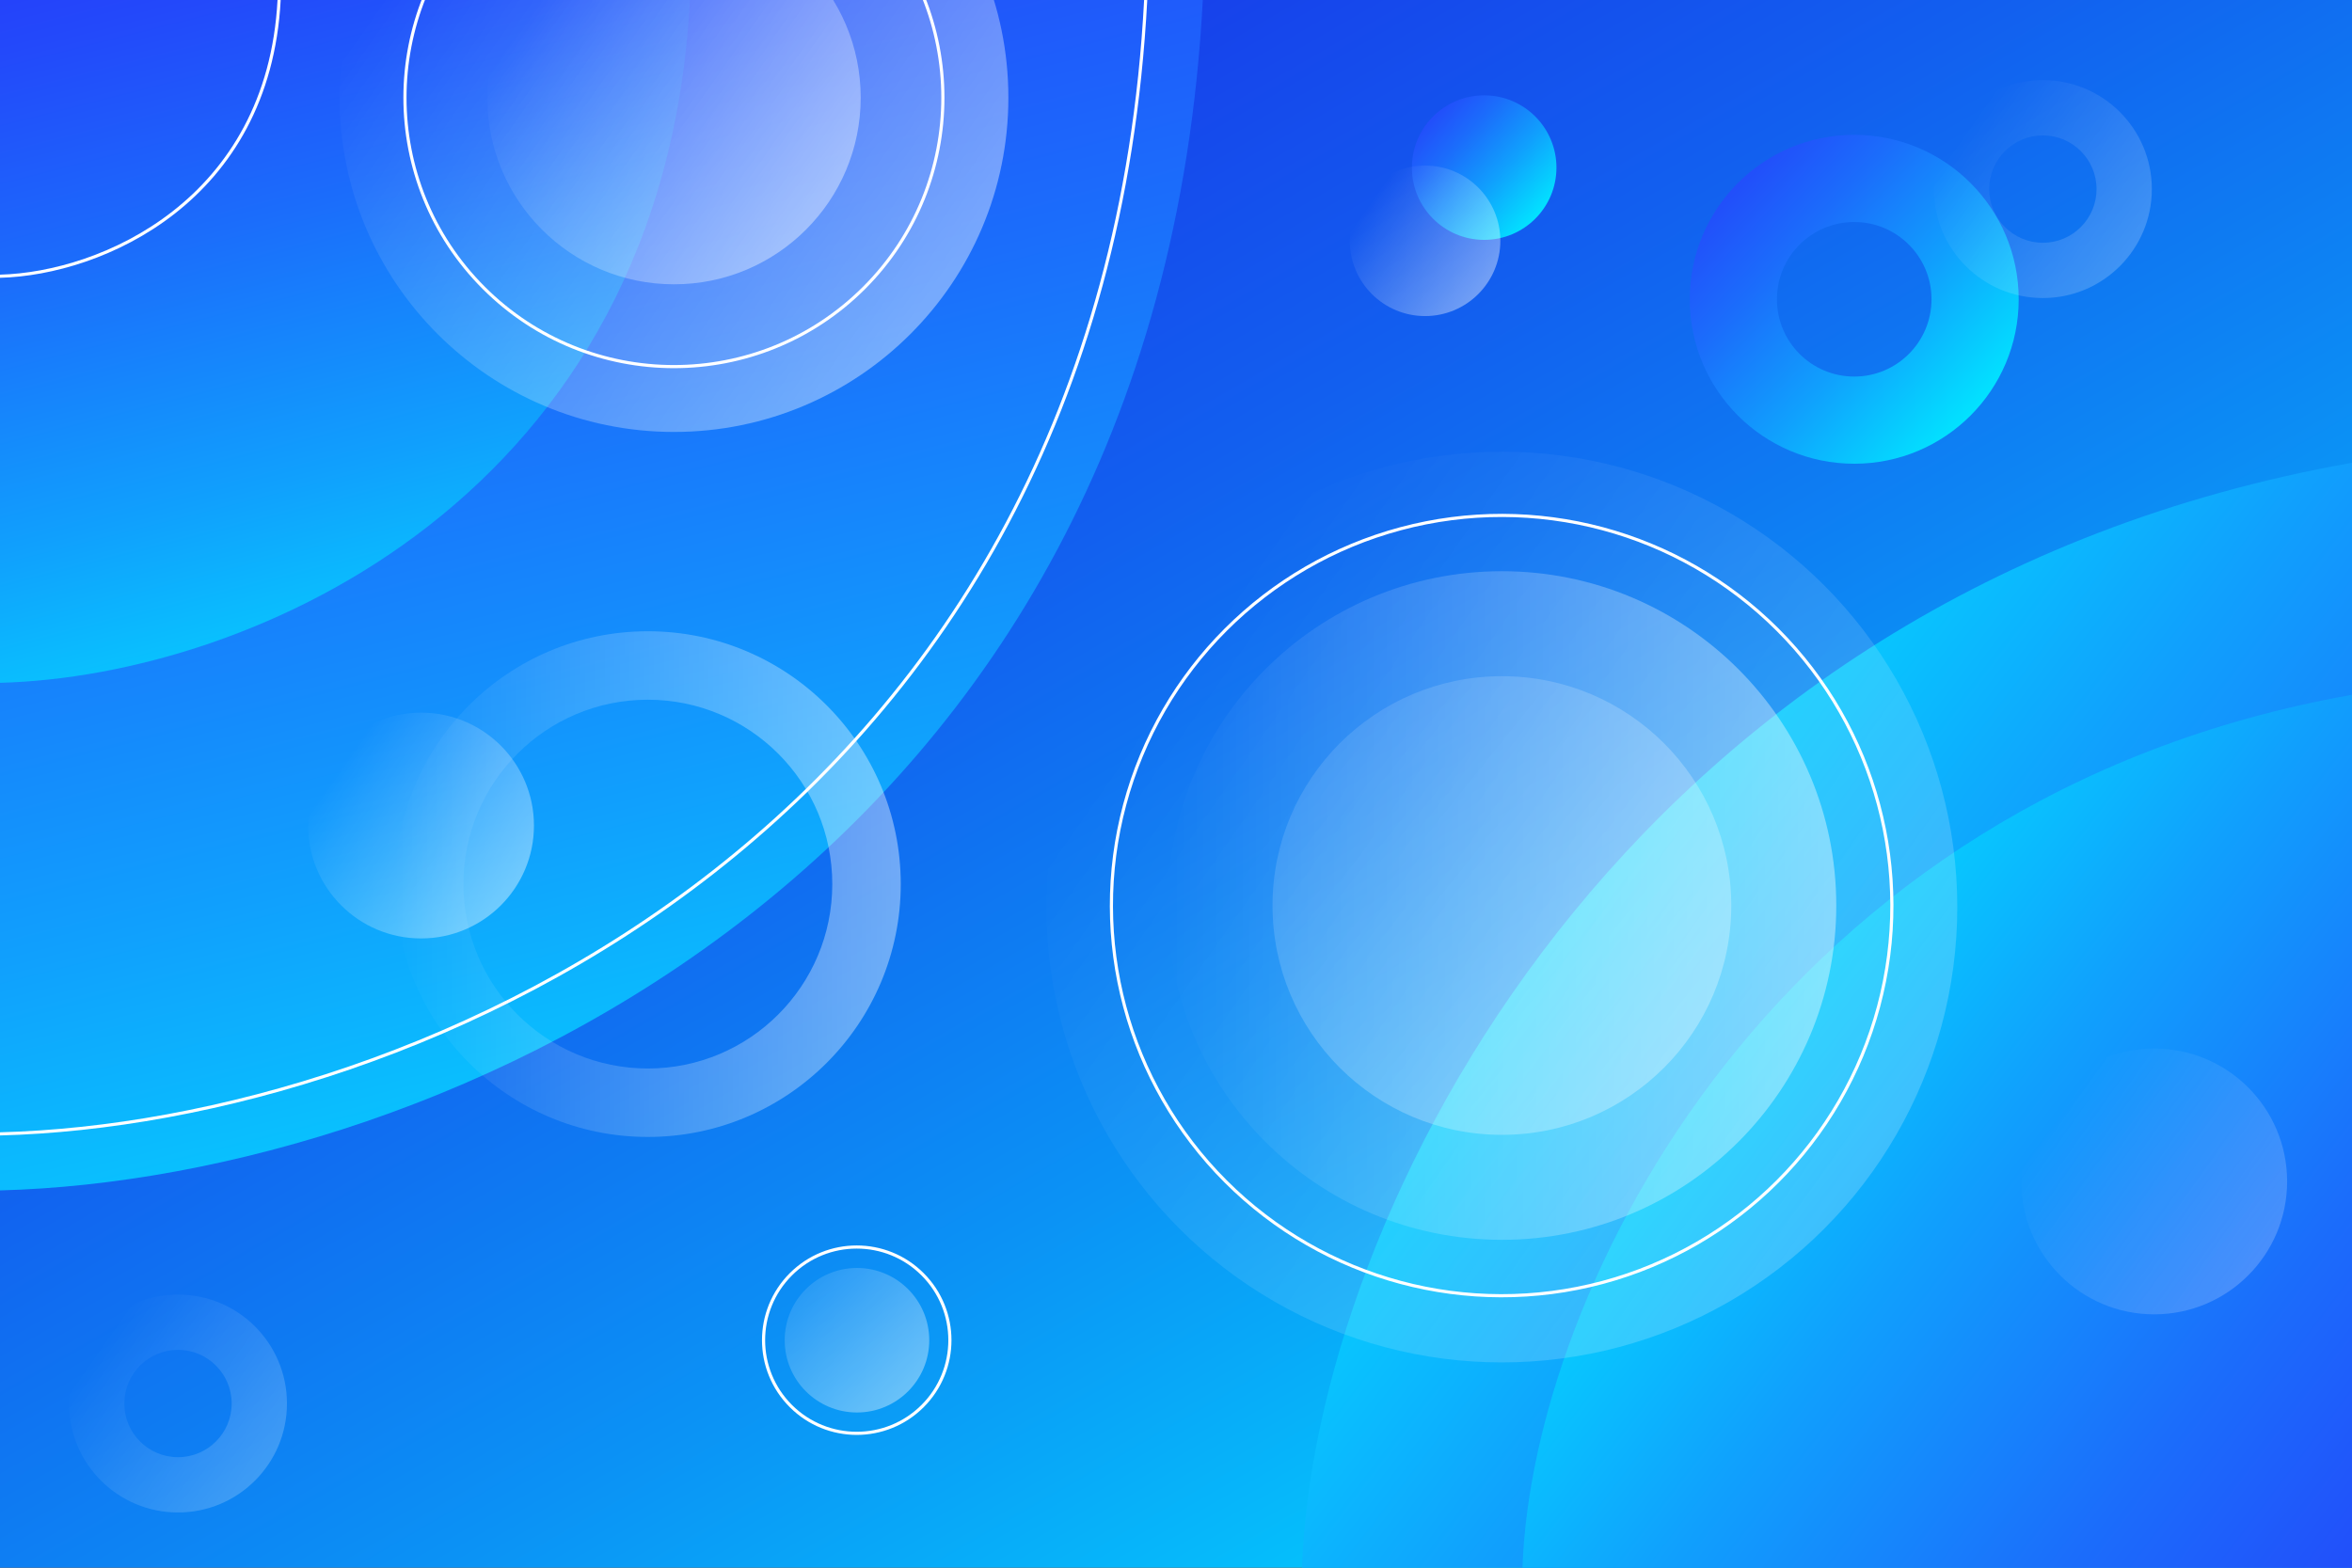 <?xml version="1.0" encoding="utf-8"?>
<!-- Generator: Adobe Illustrator 27.5.0, SVG Export Plug-In . SVG Version: 6.00 Build 0)  -->
<svg version="1.1" xmlns="http://www.w3.org/2000/svg" xmlns:xlink="http://www.w3.org/1999/xlink" x="0px" y="0px"
	 viewBox="0 0 750 500" style="enable-background:new 0 0 750 500;" xml:space="preserve">
<rect x="0" y="0" width="750" height="500" fill="#333333" stroke="none"/>
<g id="BACKGROUND">
	<g>
		<defs>
			<rect id="SVGID_1_" width="750" height="500"/>
		</defs>
		<clipPath id="SVGID_00000089551642215611822370000002438039912217732540_">
			<use xlink:href="#SVGID_1_"  style="overflow:visible;"/>
		</clipPath>
		<g style="clip-path:url(#SVGID_00000089551642215611822370000002438039912217732540_);">
			
				<linearGradient id="SVGID_00000039830160758814058890000006480929502986099365_" gradientUnits="userSpaceOnUse" x1="148.973" y1="-141.49" x2="539.692" y2="535.254">
				<stop  offset="0" style="stop-color:#1C1CE6"/>
				<stop  offset="0.104" style="stop-color:#1B24E7"/>
				<stop  offset="0.268" style="stop-color:#183BEA"/>
				<stop  offset="0.47" style="stop-color:#125FEF"/>
				<stop  offset="0.704" style="stop-color:#0B92F5"/>
				<stop  offset="0.961" style="stop-color:#02D3FE"/>
				<stop  offset="1" style="stop-color:#00DDFF"/>
			</linearGradient>
			<rect style="fill:url(#SVGID_00000039830160758814058890000006480929502986099365_);" width="750" height="500"/>
			
				<linearGradient id="SVGID_00000083089052735480004990000018050041284664172162_" gradientUnits="userSpaceOnUse" x1="905.663" y1="570.982" x2="470.262" y2="237.856">
				<stop  offset="0" style="stop-color:#2A2AF9"/>
				<stop  offset="0.105" style="stop-color:#2832F9"/>
				<stop  offset="0.269" style="stop-color:#2349FA"/>
				<stop  offset="0.472" style="stop-color:#1B6DFB"/>
				<stop  offset="0.707" style="stop-color:#10A0FD"/>
				<stop  offset="0.965" style="stop-color:#02E1FF"/>
				<stop  offset="1" style="stop-color:#00EAFF"/>
			</linearGradient>
			<path style="fill:url(#SVGID_00000083089052735480004990000018050041284664172162_);" d="M415.182,500H750V147.599
				C517,189,419,388,415.182,500z"/>
			
				<linearGradient id="SVGID_00000106845115713242661270000017505776008920937905_" gradientUnits="userSpaceOnUse" x1="872.979" y1="556.078" x2="528.998" y2="292.898">
				<stop  offset="0" style="stop-color:#2A2AF9"/>
				<stop  offset="0.105" style="stop-color:#2832F9"/>
				<stop  offset="0.269" style="stop-color:#2349FA"/>
				<stop  offset="0.472" style="stop-color:#1B6DFB"/>
				<stop  offset="0.707" style="stop-color:#10A0FD"/>
				<stop  offset="0.965" style="stop-color:#02E1FF"/>
				<stop  offset="1" style="stop-color:#00EAFF"/>
			</linearGradient>
			<path style="fill:url(#SVGID_00000106845115713242661270000017505776008920937905_);" d="M485.483,500H750V221.592
				C565.923,254.3,488.5,411.517,485.483,500z"/>
			
				<linearGradient id="SVGID_00000080166691915687510130000003458321133640279193_" gradientUnits="userSpaceOnUse" x1="100.606" y1="-167.536" x2="252.906" y2="429.479">
				<stop  offset="0" style="stop-color:#2A2AF9"/>
				<stop  offset="0.105" style="stop-color:#2832F9"/>
				<stop  offset="0.269" style="stop-color:#2349FA"/>
				<stop  offset="0.472" style="stop-color:#1B6DFB"/>
				<stop  offset="0.707" style="stop-color:#10A0FD"/>
				<stop  offset="0.965" style="stop-color:#02E1FF"/>
				<stop  offset="1" style="stop-color:#00EAFF"/>
			</linearGradient>
			<path style="fill:url(#SVGID_00000080166691915687510130000003458321133640279193_);" d="M383.544,0H0v379.669
				C140,376,369,276,383.544,0z"/>
			
				<linearGradient id="SVGID_00000032639975584178349110000018032882265737860261_" gradientUnits="userSpaceOnUse" x1="57.708" y1="-96.098" x2="145.066" y2="246.349">
				<stop  offset="0" style="stop-color:#2A2AF9"/>
				<stop  offset="0.105" style="stop-color:#2832F9"/>
				<stop  offset="0.269" style="stop-color:#2349FA"/>
				<stop  offset="0.472" style="stop-color:#1B6DFB"/>
				<stop  offset="0.707" style="stop-color:#10A0FD"/>
				<stop  offset="0.965" style="stop-color:#02E1FF"/>
				<stop  offset="1" style="stop-color:#00EAFF"/>
			</linearGradient>
			<path style="fill:url(#SVGID_00000032639975584178349110000018032882265737860261_);" d="M220,0H0v217.777
				C80.304,215.673,211.658,158.313,220,0z"/>
			<path style="fill:none;stroke:#FFFFFF;stroke-miterlimit:10;" d="M0,88.101C32.486,87.25,85.625,64.045,89,0"/>
			<path style="fill:none;stroke:#FFFFFF;stroke-miterlimit:10;" d="M0,361.642C133.353,358.148,351.48,262.896,365.333,0"/>
			<g>
				
					<linearGradient id="SVGID_00000098926575512333858020000013687664932552545437_" gradientUnits="userSpaceOnUse" x1="518.914" y1="27.86" x2="632.908" y2="134.355">
					<stop  offset="0" style="stop-color:#2A2AF9"/>
					<stop  offset="0.105" style="stop-color:#2832F9"/>
					<stop  offset="0.269" style="stop-color:#2349FA"/>
					<stop  offset="0.472" style="stop-color:#1B6DFB"/>
					<stop  offset="0.707" style="stop-color:#10A0FD"/>
					<stop  offset="0.965" style="stop-color:#02E1FF"/>
					<stop  offset="1" style="stop-color:#00EAFF"/>
				</linearGradient>
				<path style="fill:url(#SVGID_00000098926575512333858020000013687664932552545437_);" d="M591.268,43.006
					c-28.966,0-52.448,23.482-52.448,52.448c0,28.966,23.482,52.448,52.448,52.448c28.966,0,52.448-23.482,52.448-52.448
					C643.716,66.488,620.234,43.006,591.268,43.006z M591.268,120.101c-13.612,0-24.647-11.035-24.647-24.647
					c0-13.612,11.035-24.647,24.647-24.647s24.647,11.035,24.647,24.647C615.915,109.066,604.88,120.101,591.268,120.101z"/>
			</g>
			
				<ellipse transform="matrix(0.707 -0.707 0.707 0.707 -222.218 318.428)" style="fill:none;stroke:#FFFFFF;stroke-miterlimit:10;" cx="273.268" cy="427.454" rx="29.715" ry="29.715"/>
			
				<linearGradient id="SVGID_00000102540241395804286750000008147888501831660456_" gradientUnits="userSpaceOnUse" x1="441.472" y1="23.75" x2="491.567" y2="70.549">
				<stop  offset="0" style="stop-color:#2A2AF9"/>
				<stop  offset="0.105" style="stop-color:#2832F9"/>
				<stop  offset="0.269" style="stop-color:#2349FA"/>
				<stop  offset="0.472" style="stop-color:#1B6DFB"/>
				<stop  offset="0.707" style="stop-color:#10A0FD"/>
				<stop  offset="0.965" style="stop-color:#02E1FF"/>
				<stop  offset="1" style="stop-color:#00EAFF"/>
			</linearGradient>
			<circle style="fill:url(#SVGID_00000102540241395804286750000008147888501831660456_);" cx="473.268" cy="53.454" r="23.048"/>
			
				<linearGradient id="SVGID_00000089536143592496792540000000565995192922606485_" gradientUnits="userSpaceOnUse" x1="241.472" y1="397.75" x2="291.567" y2="444.549">
				<stop  offset="0" style="stop-color:#FFFFFF;stop-opacity:0"/>
				<stop  offset="0.998" style="stop-color:#FFFFFF;stop-opacity:0.4"/>
			</linearGradient>
			<circle style="fill:url(#SVGID_00000089536143592496792540000000565995192922606485_);" cx="273.268" cy="427.454" r="23.048"/>
			<g>
				
					<linearGradient id="SVGID_00000106146294356981475400000014965296149862523798_" gradientUnits="userSpaceOnUse" x1="125.941" y1="281.977" x2="287.228" y2="281.977">
					<stop  offset="0" style="stop-color:#FFFFFF;stop-opacity:0"/>
					<stop  offset="0.996" style="stop-color:#FFFFFF;stop-opacity:0.4"/>
				</linearGradient>
				<path style="fill:url(#SVGID_00000106146294356981475400000014965296149862523798_);" d="M206.585,201.333
					c-44.538,0-80.644,36.105-80.644,80.644c0,44.538,36.105,80.644,80.644,80.644c44.538,0,80.644-36.105,80.644-80.644
					C287.228,237.439,251.123,201.333,206.585,201.333z M206.585,340.788c-32.48,0-58.811-26.331-58.811-58.811
					c0-32.48,26.331-58.811,58.811-58.811s58.811,26.331,58.811,58.811C265.396,314.457,239.065,340.788,206.585,340.788z"/>
			</g>
			
				<linearGradient id="SVGID_00000085962343097374153670000016377030328391563964_" gradientUnits="userSpaceOnUse" x1="374.16" y1="215.695" x2="593.695" y2="369.963">
				<stop  offset="0" style="stop-color:#FFFFFF;stop-opacity:0"/>
				<stop  offset="1" style="stop-color:#FFFFFF;stop-opacity:0.2"/>
			</linearGradient>
			<circle style="fill:url(#SVGID_00000085962343097374153670000016377030328391563964_);" cx="478.908" cy="289.302" r="145.228"/>
			
				<linearGradient id="SVGID_00000085965351803283310770000014443244984629392030_" gradientUnits="userSpaceOnUse" x1="108.286" y1="245.048" x2="162.717" y2="283.296">
				<stop  offset="0" style="stop-color:#FFFFFF;stop-opacity:0"/>
				<stop  offset="0.998" style="stop-color:#FFFFFF;stop-opacity:0.4"/>
			</linearGradient>
			<circle style="fill:url(#SVGID_00000085965351803283310770000014443244984629392030_);" cx="134.257" cy="263.298" r="36.007"/>
			
				<linearGradient id="SVGID_00000142160823188772822160000007539277936010126507_" gradientUnits="userSpaceOnUse" x1="372.299" y1="288.807" x2="585.547" y2="288.807">
				<stop  offset="0" style="stop-color:#FFFFFF;stop-opacity:0"/>
				<stop  offset="0.996" style="stop-color:#FFFFFF;stop-opacity:0.4"/>
			</linearGradient>
			<circle style="fill:url(#SVGID_00000142160823188772822160000007539277936010126507_);" cx="478.923" cy="288.807" r="106.624"/>
			<g>
				
					<linearGradient id="SVGID_00000075876616179776997480000005337999650366162068_" gradientUnits="userSpaceOnUse" x1="626.359" y1="42.695" x2="678.888" y2="79.607">
					<stop  offset="0" style="stop-color:#FFFFFF;stop-opacity:0"/>
					<stop  offset="1" style="stop-color:#FFFFFF;stop-opacity:0.2"/>
				</linearGradient>
				<path style="fill:url(#SVGID_00000075876616179776997480000005337999650366162068_);" d="M651.423,25.559
					c-19.191,0-34.749,15.558-34.749,34.749c0,19.191,15.558,34.749,34.749,34.749s34.749-15.558,34.749-34.749
					C686.172,41.116,670.614,25.559,651.423,25.559z M651.423,77.427c-9.455,0-17.12-7.665-17.12-17.119
					c0-9.455,7.665-17.12,17.12-17.12c9.455,0,17.12,7.665,17.12,17.12C668.542,69.762,660.878,77.427,651.423,77.427z"/>
			</g>
			<g>
				
					<linearGradient id="SVGID_00000070807725237647573860000005825442385590121375_" gradientUnits="userSpaceOnUse" x1="31.693" y1="430.029" x2="84.221" y2="466.941">
					<stop  offset="0" style="stop-color:#FFFFFF;stop-opacity:0"/>
					<stop  offset="1" style="stop-color:#FFFFFF;stop-opacity:0.2"/>
				</linearGradient>
				<path style="fill:url(#SVGID_00000070807725237647573860000005825442385590121375_);" d="M56.756,412.892
					c-19.191,0-34.749,15.558-34.749,34.749c0,19.191,15.558,34.749,34.749,34.749c19.191,0,34.749-15.558,34.749-34.749
					C91.505,428.449,75.948,412.892,56.756,412.892z M56.756,464.76c-9.455,0-17.119-7.665-17.119-17.12
					c0-9.455,7.665-17.12,17.119-17.12c9.455,0,17.12,7.665,17.12,17.12C73.876,457.096,66.211,464.76,56.756,464.76z"/>
			</g>
			
				<linearGradient id="SVGID_00000127018676462690630410000004930254745555791031_" gradientUnits="userSpaceOnUse" x1="437.112" y1="64.643" x2="473.393" y2="90.138">
				<stop  offset="0" style="stop-color:#FFFFFF;stop-opacity:0"/>
				<stop  offset="1" style="stop-color:#FFFFFF;stop-opacity:0.4"/>
			</linearGradient>
			<circle style="fill:url(#SVGID_00000127018676462690630410000004930254745555791031_);" cx="454.423" cy="76.807" r="24.001"/>
			
				<linearGradient id="SVGID_00000183212808175811824660000000468468162293861022_" gradientUnits="userSpaceOnUse" x1="656.348" y1="355.323" x2="720.427" y2="400.351">
				<stop  offset="0" style="stop-color:#FFFFFF;stop-opacity:0"/>
				<stop  offset="1" style="stop-color:#FFFFFF;stop-opacity:0.2"/>
			</linearGradient>
			<circle style="fill:url(#SVGID_00000183212808175811824660000000468468162293861022_);" cx="686.923" cy="376.807" r="42.389"/>
			<g>
				
					<linearGradient id="SVGID_00000025437157228672280260000011275875462094795395_" gradientUnits="userSpaceOnUse" x1="138.018" y1="-22.9" x2="299.197" y2="90.36">
					<stop  offset="0" style="stop-color:#FFFFFF;stop-opacity:0"/>
					<stop  offset="1" style="stop-color:#FFFFFF;stop-opacity:0.4"/>
				</linearGradient>
				<circle style="fill:url(#SVGID_00000025437157228672280260000011275875462094795395_);" cx="214.923" cy="31.141" r="106.624"/>
				
					<linearGradient id="SVGID_00000132052875197734687780000013159059782079271315_" gradientUnits="userSpaceOnUse" x1="171.982" y1="0.966" x2="261.978" y2="64.207">
					<stop  offset="0" style="stop-color:#FFFFFF;stop-opacity:0"/>
					<stop  offset="1" style="stop-color:#FFFFFF;stop-opacity:0.4"/>
				</linearGradient>
				<circle style="fill:url(#SVGID_00000132052875197734687780000013159059782079271315_);" cx="214.923" cy="31.141" r="59.535"/>
				<g>
					
						<ellipse transform="matrix(0.707 -0.707 0.707 0.707 40.93 161.094)" style="fill:none;stroke:#FFFFFF;stroke-miterlimit:10;" cx="214.923" cy="31.141" rx="85.779" ry="85.779"/>
				</g>
			</g>
			<g>
				
					<ellipse transform="matrix(0.707 -0.707 0.707 0.707 -63.944 423.239)" style="fill:none;stroke:#FFFFFF;stroke-miterlimit:10;" cx="478.923" cy="288.807" rx="124.454" ry="124.454"/>
			</g>
			<g>
				
					<linearGradient id="SVGID_00000092445519477284143470000014345227867426554782_" gradientUnits="userSpaceOnUse" x1="350.158" y1="185.245" x2="598.933" y2="385.329">
					<stop  offset="0" style="stop-color:#FFFFFF;stop-opacity:0"/>
					<stop  offset="0.996" style="stop-color:#FFFFFF;stop-opacity:0.4"/>
				</linearGradient>
				<circle style="fill:url(#SVGID_00000092445519477284143470000014345227867426554782_);" cx="478.923" cy="288.807" r="73.141"/>
			</g>
		</g>
	</g>
</g>
<g id="OBJECTS">
</g>
</svg>
